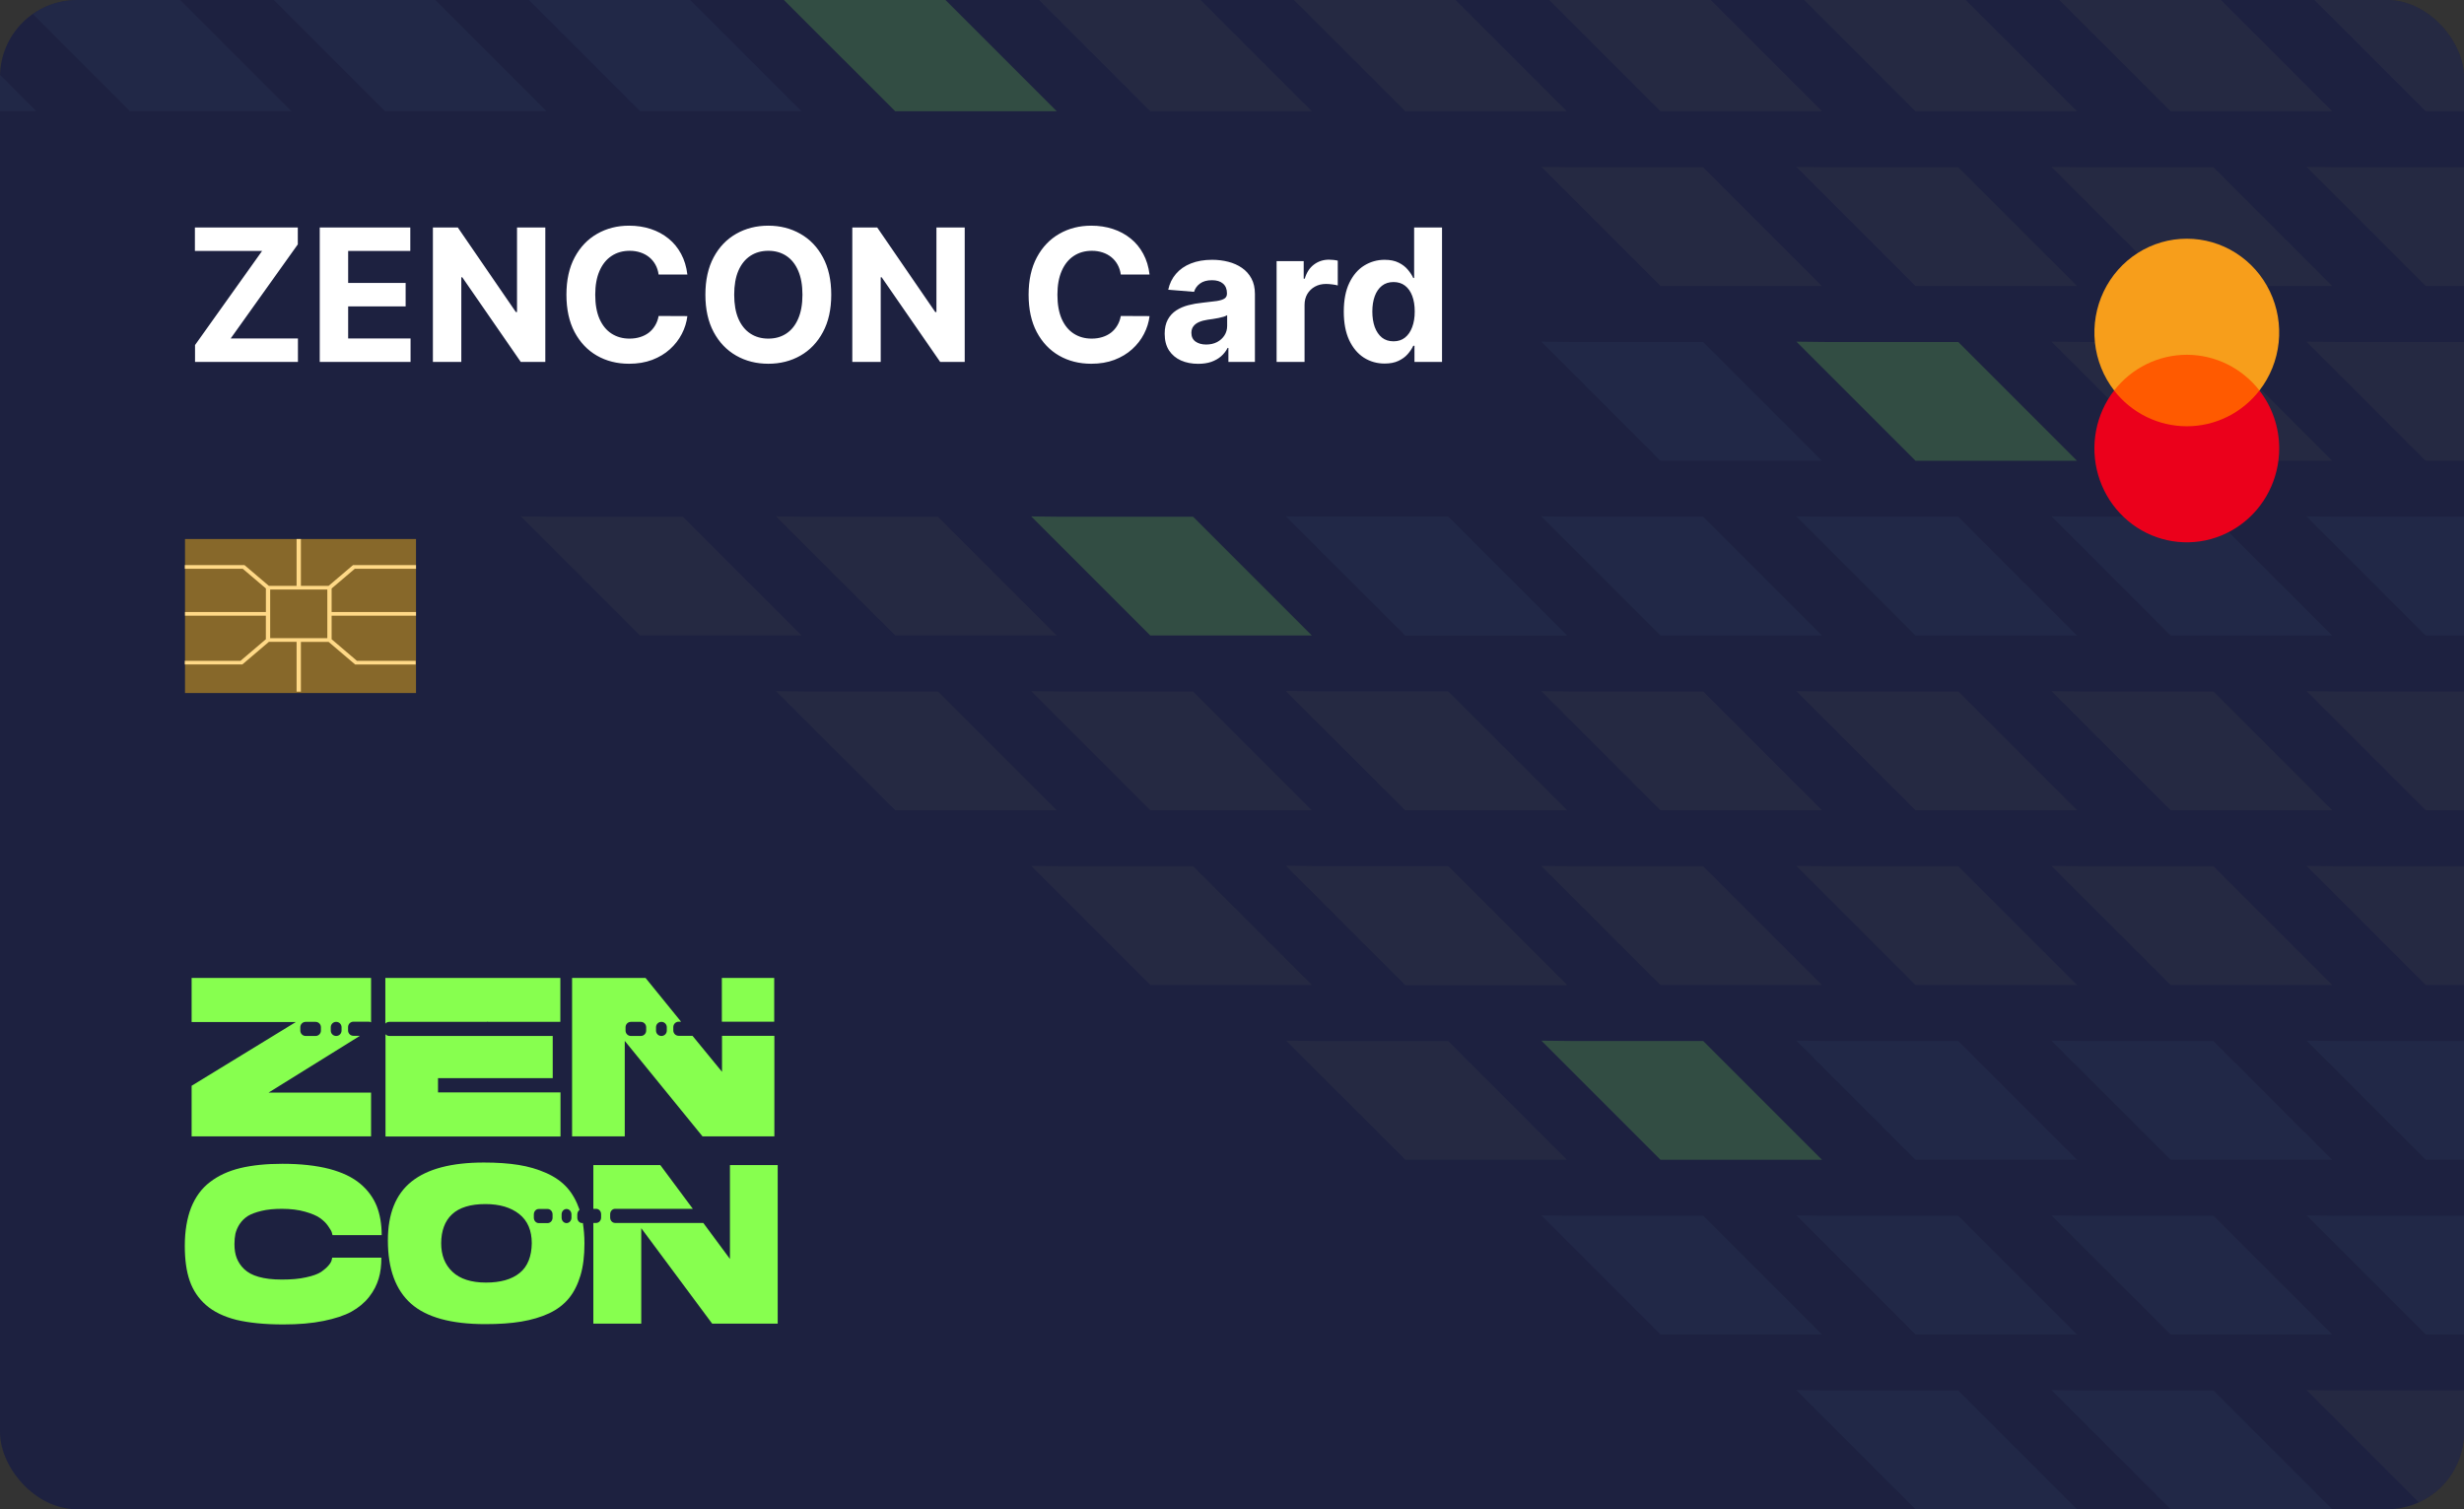<svg width="320" height="196" viewBox="0 0 320 196" fill="none" xmlns="http://www.w3.org/2000/svg">
<rect x="0" y="0" width="320" height="196" fill="#333333" stroke="none"/>
<g clip-path="url(#clip0_66_2444)">
<rect width="320" height="196" rx="10" fill="#1D2140"/>
<g style="mix-blend-mode:screen" opacity="0.2">
<path d="M237.163 180.578L233.301 180.535L248.764 195.998L269.738 195.998L254.318 180.578L237.163 180.578Z" fill="#324463"/>
<path d="M270.288 180.578L266.426 180.535L281.903 195.998L302.877 195.998L287.458 180.578L270.288 180.578Z" fill="#324463"/>
<path d="M303.41 180.578L299.563 180.535L315.026 195.998L336 195.998L320.58 180.578L303.41 180.578Z" fill="#47494D"/>
<path d="M204.04 157.884L200.178 157.841L215.641 173.304L236.615 173.304L221.196 157.884L204.04 157.884Z" fill="#324463"/>
<path d="M237.163 157.884L233.301 157.841L248.764 173.304L269.738 173.304L254.318 157.884L237.163 157.884Z" fill="#324463"/>
<path d="M270.288 157.884L266.426 157.841L281.903 173.304L302.877 173.304L287.458 157.884L270.288 157.884Z" fill="#324463"/>
<path d="M303.41 157.884L299.563 157.841L315.026 173.304L336 173.304L320.58 157.884L303.41 157.884Z" fill="#324463"/>
<path d="M170.914 135.19L167.038 135.147L182.515 150.61L203.49 150.61L188.07 135.19L170.914 135.19Z" fill="#47494D"/>
<path d="M204.04 135.19L200.178 135.147L215.641 150.61L236.615 150.61L221.196 135.19L204.04 135.19Z" fill="#87FF4F"/>
<path d="M237.163 135.19L233.301 135.147L248.764 150.61L269.738 150.61L254.318 135.19L237.163 135.19Z" fill="#324463"/>
<path d="M270.288 135.19L266.426 135.147L281.903 150.61L302.877 150.61L287.458 135.19L270.288 135.19Z" fill="#324463"/>
<path d="M303.41 135.19L299.563 135.147L315.026 150.61L336 150.61L320.58 135.19L303.41 135.19Z" fill="#324463"/>
<path d="M170.914 112.496L167.038 112.453L182.515 127.916L203.49 127.916L188.07 112.496L170.914 112.496Z" fill="#47494D"/>
<path d="M204.04 112.496L200.178 112.453L215.641 127.916L236.615 127.916L221.196 112.496L204.04 112.496Z" fill="#47494D"/>
<path d="M237.163 112.496L233.301 112.453L248.764 127.916L269.738 127.916L254.318 112.496L237.163 112.496Z" fill="#47494D"/>
<path d="M270.288 112.496L266.426 112.453L281.903 127.916L302.877 127.916L287.458 112.496L270.288 112.496Z" fill="#47494D"/>
<path d="M303.41 112.496L299.563 112.453L315.026 127.916L336 127.916L320.58 112.496L303.41 112.496Z" fill="#47494D"/>
<path d="M170.914 89.803L167.038 89.759L182.515 105.222L203.49 105.222L188.07 89.803L170.914 89.803Z" fill="#47494D"/>
<path d="M204.04 89.803L200.178 89.759L215.641 105.222L236.615 105.222L221.196 89.803L204.04 89.803Z" fill="#47494D"/>
<path d="M237.163 89.803L233.301 89.759L248.764 105.222L269.738 105.222L254.318 89.803L237.163 89.803Z" fill="#47494D"/>
<path d="M270.288 89.803L266.426 89.759L281.903 105.222L302.877 105.222L287.458 89.803L270.288 89.803Z" fill="#47494D"/>
<path d="M303.41 89.803L299.563 89.759L315.026 105.222L336 105.222L320.58 89.803L303.41 89.803Z" fill="#47494D"/>
<path d="M71.523 67.109L67.66 67.065L83.124 82.528L104.098 82.528L88.678 67.109L71.523 67.109Z" fill="#47494D"/>
<path d="M170.914 67.109L167.038 67.065L182.515 82.528L203.49 82.528L188.07 67.109L170.914 67.109Z" fill="#324463"/>
<path d="M204.04 67.109L200.178 67.065L215.641 82.528L236.615 82.528L221.196 67.109L204.04 67.109Z" fill="#324463"/>
<path d="M237.163 67.109L233.301 67.065L248.764 82.528L269.738 82.528L254.318 67.109L237.163 67.109Z" fill="#324463"/>
<path d="M270.288 67.109L266.426 67.065L281.903 82.528L302.877 82.528L287.458 67.109L270.288 67.109Z" fill="#324463"/>
<path d="M303.41 67.109L299.563 67.065L315.026 82.528L336 82.528L320.58 67.109L303.41 67.109Z" fill="#324463"/>
<path d="M204.04 44.414L200.178 44.371L215.641 59.834L236.615 59.834L221.196 44.414L204.04 44.414Z" fill="#324463"/>
<path d="M237.163 44.414L233.301 44.371L248.764 59.834L269.738 59.834L254.318 44.414L237.163 44.414Z" fill="#87FF4F"/>
<path d="M270.288 44.414L266.426 44.371L281.903 59.834L302.877 59.834L287.458 44.414L270.288 44.414Z" fill="#47494D"/>
<path d="M303.41 44.414L299.563 44.371L315.026 59.834L336 59.834L320.58 44.414L303.41 44.414Z" fill="#47494D"/>
<path d="M204.04 21.721L200.178 21.677L215.641 37.14L236.615 37.14L221.196 21.721L204.04 21.721Z" fill="#47494D"/>
<path d="M237.163 21.721L233.301 21.677L248.764 37.14L269.738 37.14L254.318 21.721L237.163 21.721Z" fill="#47494D"/>
<path d="M270.288 21.721L266.426 21.677L281.903 37.14L302.877 37.14L287.458 21.721L270.288 21.721Z" fill="#47494D"/>
<path d="M303.41 21.721L299.563 21.677L315.026 37.14L336 37.14L320.58 21.721L303.41 21.721Z" fill="#47494D"/>
<path d="M-27.863 -0.972L-32 5.277L-16.248 14.447L4.727 14.447L-10.693 -0.972L-27.863 -0.972Z" fill="#324463"/>
<path d="M5.263 -0.974L1.415 -1.017L16.878 14.446L37.852 14.446L22.433 -0.974L5.263 -0.974Z" fill="#324463"/>
<path d="M38.4 -0.974L34.538 -1.017L50.001 14.446L70.975 14.446L55.556 -0.974L38.4 -0.974Z" fill="#324463"/>
<path d="M71.523 -0.974L67.66 -1.017L83.124 14.446L104.098 14.446L88.678 -0.974L71.523 -0.974Z" fill="#324463"/>
<path d="M104.648 -0.974L100.786 -1.017L116.263 14.446L137.237 14.446L121.818 -0.974L104.648 -0.974Z" fill="#87FF4F"/>
<path d="M137.777 -0.974L133.929 -1.017L149.392 14.446L170.366 14.446L154.947 -0.974L137.777 -0.974Z" fill="#47494D"/>
<path d="M170.914 -0.974L167.038 -1.017L182.515 14.446L203.49 14.446L188.07 -0.974L170.914 -0.974Z" fill="#47494D"/>
<path d="M204.04 -0.974L200.178 -1.017L215.641 14.446L236.615 14.446L221.196 -0.974L204.04 -0.974Z" fill="#47494D"/>
<path d="M237.163 -0.974L233.301 -1.017L248.764 14.446L269.738 14.446L254.318 -0.974L237.163 -0.974Z" fill="#47494D"/>
<path d="M270.288 -0.974L266.426 -1.017L281.903 14.446L302.877 14.446L287.458 -0.974L270.288 -0.974Z" fill="#47494D"/>
<path d="M303.41 -0.974L299.563 -1.017L315.026 14.446L336 14.446L320.58 -0.974L303.41 -0.974Z" fill="#47494D"/>
<path d="M137.776 112.496L133.928 112.453L149.391 127.916L170.365 127.916L154.946 112.496L137.776 112.496Z" fill="#47494D"/>
<path d="M170.915 112.496L167.039 112.453L182.516 127.916L203.49 127.916L188.071 112.496L170.915 112.496Z" fill="#47494D"/>
<path d="M104.647 89.803L100.785 89.759L116.262 105.222L137.236 105.222L121.817 89.803L104.647 89.803Z" fill="#47494D"/>
<path d="M137.776 89.803L133.928 89.759L149.391 105.222L170.365 105.222L154.946 89.803L137.776 89.803Z" fill="#47494D"/>
<path d="M170.915 89.803L167.039 89.759L182.516 105.222L203.49 105.222L188.071 89.803L170.915 89.803Z" fill="#47494D"/>
<path d="M104.647 67.109L100.785 67.065L116.262 82.528L137.236 82.528L121.817 67.109L104.647 67.109Z" fill="#47494D"/>
<path d="M137.776 67.109L133.928 67.065L149.391 82.528L170.365 82.528L154.946 67.109L137.776 67.109Z" fill="#87FF4F"/>
<path d="M170.915 67.109L167.039 67.065L182.516 82.528L203.49 82.528L188.071 67.109L170.915 67.109Z" fill="#324463"/>
</g>
<path d="M25.329 47V44.81L34.04 32.588H25.312V29.546H38.676V31.736L29.957 43.957H38.693V47H25.329ZM41.525 47V29.546H53.286V32.588H45.215V36.747H52.681V39.79H45.215V43.957H53.32V47H41.525ZM70.82 29.546V47H67.632L60.038 36.014H59.91V47H56.22V29.546H59.459L66.993 40.523H67.146V29.546H70.82ZM89.269 35.656H85.536C85.468 35.173 85.329 34.744 85.119 34.369C84.908 33.989 84.638 33.665 84.309 33.398C83.979 33.131 83.599 32.926 83.167 32.784C82.741 32.642 82.278 32.571 81.778 32.571C80.874 32.571 80.087 32.795 79.417 33.244C78.746 33.688 78.227 34.335 77.857 35.188C77.488 36.034 77.303 37.062 77.303 38.273C77.303 39.517 77.488 40.562 77.857 41.409C78.232 42.256 78.755 42.895 79.425 43.327C80.096 43.758 80.871 43.974 81.752 43.974C82.246 43.974 82.704 43.909 83.124 43.778C83.55 43.648 83.928 43.457 84.258 43.207C84.587 42.952 84.86 42.642 85.076 42.278C85.298 41.915 85.451 41.5 85.536 41.034L89.269 41.051C89.173 41.852 88.931 42.625 88.545 43.369C88.164 44.108 87.65 44.77 87.002 45.355C86.36 45.935 85.593 46.395 84.701 46.736C83.815 47.071 82.812 47.239 81.692 47.239C80.136 47.239 78.744 46.886 77.516 46.182C76.295 45.477 75.329 44.457 74.619 43.122C73.914 41.787 73.562 40.17 73.562 38.273C73.562 36.369 73.92 34.75 74.636 33.415C75.352 32.08 76.323 31.062 77.55 30.364C78.778 29.659 80.158 29.307 81.692 29.307C82.704 29.307 83.641 29.449 84.505 29.733C85.374 30.017 86.144 30.432 86.815 30.977C87.485 31.517 88.031 32.179 88.451 32.963C88.877 33.747 89.15 34.645 89.269 35.656ZM107.955 38.273C107.955 40.176 107.594 41.795 106.873 43.131C106.157 44.466 105.18 45.486 103.941 46.19C102.708 46.889 101.322 47.239 99.782 47.239C98.231 47.239 96.839 46.886 95.606 46.182C94.373 45.477 93.398 44.457 92.683 43.122C91.967 41.787 91.609 40.17 91.609 38.273C91.609 36.369 91.967 34.75 92.683 33.415C93.398 32.08 94.373 31.062 95.606 30.364C96.839 29.659 98.231 29.307 99.782 29.307C101.322 29.307 102.708 29.659 103.941 30.364C105.18 31.062 106.157 32.08 106.873 33.415C107.594 34.75 107.955 36.369 107.955 38.273ZM104.214 38.273C104.214 37.04 104.029 36 103.66 35.153C103.296 34.307 102.782 33.665 102.117 33.227C101.452 32.79 100.674 32.571 99.782 32.571C98.89 32.571 98.112 32.79 97.447 33.227C96.782 33.665 96.265 34.307 95.896 35.153C95.532 36 95.35 37.04 95.35 38.273C95.35 39.506 95.532 40.545 95.896 41.392C96.265 42.239 96.782 42.881 97.447 43.318C98.112 43.756 98.89 43.974 99.782 43.974C100.674 43.974 101.452 43.756 102.117 43.318C102.782 42.881 103.296 42.239 103.66 41.392C104.029 40.545 104.214 39.506 104.214 38.273ZM125.288 29.546V47H122.101L114.507 36.014H114.379V47H110.689V29.546H113.928L121.462 40.523H121.615V29.546H125.288ZM149.293 35.656H145.56C145.491 35.173 145.352 34.744 145.142 34.369C144.932 33.989 144.662 33.665 144.332 33.398C144.003 33.131 143.622 32.926 143.19 32.784C142.764 32.642 142.301 32.571 141.801 32.571C140.898 32.571 140.111 32.795 139.44 33.244C138.77 33.688 138.25 34.335 137.881 35.188C137.511 36.034 137.327 37.062 137.327 38.273C137.327 39.517 137.511 40.562 137.881 41.409C138.256 42.256 138.778 42.895 139.449 43.327C140.119 43.758 140.895 43.974 141.776 43.974C142.27 43.974 142.727 43.909 143.148 43.778C143.574 43.648 143.952 43.457 144.281 43.207C144.611 42.952 144.884 42.642 145.099 42.278C145.321 41.915 145.474 41.5 145.56 41.034L149.293 41.051C149.196 41.852 148.955 42.625 148.568 43.369C148.188 44.108 147.673 44.77 147.026 45.355C146.384 45.935 145.616 46.395 144.724 46.736C143.838 47.071 142.835 47.239 141.716 47.239C140.159 47.239 138.767 46.886 137.54 46.182C136.318 45.477 135.352 44.457 134.642 43.122C133.938 41.787 133.585 40.17 133.585 38.273C133.585 36.369 133.943 34.75 134.659 33.415C135.375 32.08 136.347 31.062 137.574 30.364C138.801 29.659 140.182 29.307 141.716 29.307C142.727 29.307 143.665 29.449 144.528 29.733C145.398 30.017 146.168 30.432 146.838 30.977C147.509 31.517 148.054 32.179 148.474 32.963C148.901 33.747 149.173 34.645 149.293 35.656ZM155.604 47.247C154.768 47.247 154.024 47.102 153.371 46.812C152.717 46.517 152.2 46.082 151.82 45.508C151.445 44.929 151.257 44.207 151.257 43.344C151.257 42.617 151.391 42.006 151.658 41.511C151.925 41.017 152.288 40.619 152.749 40.318C153.209 40.017 153.732 39.79 154.317 39.636C154.908 39.483 155.527 39.375 156.175 39.312C156.936 39.233 157.55 39.159 158.016 39.091C158.482 39.017 158.82 38.909 159.03 38.767C159.24 38.625 159.345 38.415 159.345 38.136V38.085C159.345 37.545 159.175 37.128 158.834 36.832C158.499 36.537 158.021 36.389 157.402 36.389C156.749 36.389 156.229 36.534 155.842 36.824C155.456 37.108 155.2 37.466 155.075 37.898L151.717 37.625C151.888 36.83 152.223 36.142 152.723 35.562C153.223 34.977 153.868 34.528 154.658 34.216C155.453 33.898 156.374 33.739 157.419 33.739C158.146 33.739 158.842 33.824 159.507 33.994C160.178 34.165 160.771 34.429 161.288 34.787C161.811 35.145 162.223 35.605 162.524 36.168C162.825 36.724 162.976 37.392 162.976 38.17V47H159.533V45.185H159.43C159.22 45.594 158.939 45.955 158.587 46.267C158.234 46.574 157.811 46.815 157.317 46.992C156.822 47.162 156.251 47.247 155.604 47.247ZM156.643 44.742C157.178 44.742 157.649 44.636 158.058 44.426C158.467 44.21 158.788 43.92 159.021 43.557C159.254 43.193 159.371 42.781 159.371 42.321V40.932C159.257 41.006 159.101 41.074 158.902 41.136C158.709 41.193 158.49 41.247 158.246 41.298C158.001 41.344 157.757 41.386 157.513 41.426C157.268 41.46 157.047 41.492 156.848 41.52C156.422 41.582 156.05 41.682 155.732 41.818C155.413 41.955 155.166 42.139 154.99 42.372C154.814 42.599 154.726 42.883 154.726 43.224C154.726 43.719 154.905 44.097 155.263 44.358C155.626 44.614 156.087 44.742 156.643 44.742ZM165.793 47V33.909H169.312V36.193H169.449C169.688 35.381 170.088 34.767 170.651 34.352C171.213 33.932 171.861 33.722 172.594 33.722C172.776 33.722 172.972 33.733 173.182 33.756C173.392 33.778 173.577 33.81 173.736 33.849V37.071C173.565 37.02 173.33 36.974 173.028 36.935C172.727 36.895 172.452 36.875 172.202 36.875C171.668 36.875 171.19 36.992 170.77 37.224C170.355 37.452 170.026 37.77 169.781 38.179C169.543 38.588 169.423 39.06 169.423 39.594V47H165.793ZM179.827 47.213C178.833 47.213 177.933 46.957 177.126 46.446C176.325 45.929 175.688 45.17 175.217 44.17C174.751 43.165 174.518 41.932 174.518 40.472C174.518 38.972 174.759 37.724 175.242 36.73C175.725 35.73 176.367 34.983 177.168 34.489C177.975 33.989 178.859 33.739 179.819 33.739C180.552 33.739 181.163 33.864 181.651 34.114C182.146 34.358 182.543 34.665 182.844 35.034C183.151 35.398 183.384 35.756 183.543 36.108H183.654V29.546H187.276V47H183.697V44.903H183.543C183.373 45.267 183.131 45.628 182.819 45.986C182.512 46.338 182.112 46.631 181.617 46.864C181.129 47.097 180.532 47.213 179.827 47.213ZM180.978 44.324C181.563 44.324 182.058 44.165 182.461 43.847C182.87 43.523 183.183 43.071 183.398 42.492C183.62 41.912 183.731 41.233 183.731 40.455C183.731 39.676 183.623 39 183.407 38.426C183.191 37.852 182.879 37.409 182.469 37.097C182.06 36.784 181.563 36.628 180.978 36.628C180.381 36.628 179.879 36.79 179.469 37.114C179.06 37.438 178.751 37.886 178.54 38.46C178.33 39.034 178.225 39.699 178.225 40.455C178.225 41.216 178.33 41.889 178.54 42.474C178.756 43.054 179.066 43.508 179.469 43.838C179.879 44.162 180.381 44.324 180.978 44.324Z" fill="white"/>
<path d="M63.252 132.684C63.314 132.684 63.376 132.684 63.438 132.705H72.772V127H50.044V132.931C50.168 132.787 50.353 132.705 50.56 132.705H63.252V132.684Z" fill="#87FF4F"/>
<path d="M81.137 135.176L91.233 147.574H100.567V134.517H93.768V139.192L89.935 134.517H88.142C87.751 134.517 87.442 134.208 87.442 133.817V133.384C87.442 132.993 87.751 132.684 88.142 132.684H88.452L83.836 127H74.296V147.574H81.137V135.176ZM85.196 133.405C85.196 133.014 85.505 132.705 85.897 132.705C86.288 132.705 86.597 133.014 86.597 133.405V133.838C86.597 134.229 86.288 134.538 85.897 134.538C85.505 134.538 85.196 134.229 85.196 133.838V133.405ZM81.24 133.405C81.24 133.014 81.549 132.705 81.941 132.705H83.218C83.609 132.705 83.919 133.014 83.919 133.405V133.838C83.919 134.229 83.609 134.538 83.218 134.538H81.941C81.549 134.538 81.24 134.229 81.24 133.838V133.405Z" fill="#87FF4F"/>
<path d="M100.547 127H93.747V132.684H100.547V127Z" fill="#87FF4F"/>
<path d="M75.615 158.84C75.265 158.84 74.976 158.531 74.976 158.14V157.707C74.976 157.46 75.1 157.254 75.265 157.11C74.873 155.977 74.337 155.009 73.657 154.247C72.957 153.465 72.05 152.826 70.938 152.332C69.825 151.838 68.63 151.488 67.332 151.282C66.034 151.076 64.529 150.973 62.84 150.973C58.636 150.973 55.505 151.796 53.444 153.444C51.384 155.092 50.374 157.645 50.374 161.085C50.374 164.792 51.384 167.531 53.382 169.302C55.381 171.073 58.595 171.959 63.025 171.959C64.797 171.959 66.363 171.856 67.703 171.629C69.042 171.403 70.237 171.053 71.308 170.558C72.359 170.064 73.225 169.405 73.884 168.602C74.543 167.799 75.038 166.79 75.388 165.636C75.739 164.462 75.903 163.082 75.903 161.476C75.903 160.508 75.821 159.643 75.697 158.819H75.615V158.84ZM67.497 165.307C66.466 166.151 65.003 166.563 63.108 166.563C61.212 166.563 59.729 166.089 58.76 165.163C57.771 164.236 57.297 163 57.297 161.455C57.297 160.652 57.421 159.931 57.648 159.314C57.874 158.696 58.224 158.14 58.698 157.707C59.172 157.254 59.77 156.925 60.512 156.698C61.233 156.472 62.098 156.369 63.046 156.369C64.88 156.369 66.343 156.801 67.435 157.666C68.527 158.531 69.062 159.808 69.062 161.455C69.042 163.144 68.527 164.483 67.497 165.307ZM71.762 158.14C71.762 158.531 71.473 158.84 71.123 158.84H69.969C69.619 158.84 69.33 158.531 69.33 158.14V157.707C69.33 157.316 69.619 157.007 69.969 157.007H71.123C71.473 157.007 71.762 157.316 71.762 157.707V158.14ZM74.214 158.14C74.214 158.531 73.925 158.84 73.575 158.84C73.225 158.84 72.936 158.531 72.936 158.14V157.707C72.936 157.316 73.225 157.007 73.575 157.007C73.925 157.007 74.214 157.316 74.214 157.707V158.14Z" fill="#87FF4F"/>
<path d="M72.771 141.869H56.885V140.016H71.782V134.538H56.885H50.58C50.374 134.538 50.189 134.455 50.065 134.311V147.595H72.792V141.869H72.771Z" fill="#87FF4F"/>
<path d="M94.798 151.302V163.494L91.337 158.819H79.88C79.53 158.819 79.242 158.51 79.242 158.119V157.686C79.242 157.295 79.53 156.986 79.88 156.986H89.977L85.753 151.302H77.057V156.986H77.428C77.778 156.986 78.067 157.295 78.067 157.686V158.119C78.067 158.51 77.778 158.819 77.428 158.819H77.057V171.897H83.28V159.499L92.49 171.897H101V151.302H94.798Z" fill="#87FF4F"/>
<path d="M48.19 147.574V141.89H34.88L46.748 134.517H45.903C45.512 134.517 45.203 134.208 45.203 133.817V133.384C45.203 132.993 45.512 132.684 45.903 132.684H47.881C47.984 132.684 48.108 132.705 48.19 132.767V127H24.886V132.725H38.424L24.886 141.005V147.574H25.278H48.19ZM42.957 133.405C42.957 133.014 43.266 132.705 43.657 132.705C44.049 132.705 44.358 133.014 44.358 133.405V133.838C44.358 134.229 44.049 134.538 43.657 134.538C43.266 134.538 42.957 134.229 42.957 133.838V133.405ZM39.001 133.405C39.001 133.014 39.31 132.705 39.701 132.705H40.978C41.37 132.705 41.679 133.014 41.679 133.405V133.838C41.679 134.229 41.37 134.538 40.978 134.538H39.701C39.31 134.538 39.001 134.229 39.001 133.838V133.405Z" fill="#87FF4F"/>
<path d="M31.109 158.984C31.377 158.572 31.727 158.222 32.16 157.934C32.592 157.666 33.19 157.439 33.952 157.254C34.715 157.069 35.6 156.986 36.61 156.986C37.743 156.986 38.753 157.11 39.618 157.357C40.484 157.604 41.123 157.872 41.555 158.181C41.988 158.49 42.338 158.819 42.606 159.21C42.874 159.602 43.039 159.869 43.08 160.014C43.121 160.178 43.162 160.302 43.183 160.405H49.571C49.571 158.963 49.344 157.686 48.911 156.595C48.458 155.503 47.757 154.535 46.768 153.712C45.779 152.888 44.461 152.249 42.75 151.796C41.061 151.364 39.041 151.137 36.672 151.137C34.57 151.137 32.757 151.323 31.212 151.693C29.687 152.064 28.368 152.661 27.276 153.506C26.184 154.329 25.381 155.442 24.824 156.821C24.288 158.201 24 159.849 24 161.785C24 163.577 24.206 165.101 24.639 166.336C25.071 167.572 25.772 168.622 26.761 169.487C27.75 170.352 29.069 170.991 30.697 171.403C32.345 171.794 34.364 172 36.796 172C38.774 172 40.504 171.856 42.009 171.547C43.513 171.238 44.728 170.847 45.656 170.332C46.583 169.817 47.345 169.178 47.943 168.416C48.54 167.654 48.932 166.872 49.179 166.048C49.426 165.224 49.529 164.339 49.529 163.329H43.142L43.08 163.618C43.039 163.824 42.915 164.05 42.668 164.339C42.421 164.627 42.112 164.895 41.7 165.183C41.287 165.451 40.628 165.698 39.742 165.883C38.856 166.089 37.805 166.172 36.59 166.172C35.374 166.172 34.405 166.048 33.602 165.821C32.778 165.595 32.16 165.245 31.706 164.812C31.253 164.38 30.944 163.885 30.738 163.371C30.532 162.835 30.449 162.238 30.449 161.558C30.449 161.064 30.491 160.631 30.573 160.22C30.676 159.808 30.841 159.396 31.109 158.984Z" fill="#87FF4F"/>
<rect x="24.027" y="70" width="30" height="20" fill="#87682A"/>
<path d="M54.027 79.959V79.482H43.069V76.423L46.078 73.864H54.027V73.386H45.847L42.673 76.086H39.078V70H38.518V76.086H34.923L31.75 73.386H24.004V73.862H31.524L34.532 76.422V79.481H24.027V79.957H34.527V83.016L31.237 85.816H24V86.293H31.469L34.923 83.353H38.518V89.823H39.078V83.36H42.673L46.127 86.299H53.984V85.822H46.36L43.069 83.017V79.959H54.027ZM35.087 82.878V76.563H42.509V82.877L35.087 82.878Z" fill="#FFD987"/>
<path d="M274.571 45.571V55.857H293.428V45.571H274.571Z" fill="#FF5A00"/>
<path d="M283.994 55.357C282.178 55.356 280.386 54.938 278.752 54.134C277.118 53.33 275.683 52.161 274.557 50.714C273.377 52.243 272.574 54.036 272.214 55.945C271.854 57.853 271.949 59.821 272.49 61.684C273.03 63.548 274.001 65.253 275.322 66.658C276.643 68.063 278.275 69.127 280.083 69.761C281.89 70.395 283.821 70.581 285.713 70.304C287.606 70.026 289.406 69.293 290.963 68.166C292.521 67.039 293.79 65.55 294.666 63.823C295.543 62.096 296 60.181 296 58.239C296.002 55.508 295.097 52.857 293.432 50.714C292.308 52.164 290.874 53.336 289.239 54.14C287.604 54.944 285.811 55.36 283.994 55.357" fill="#EB001B"/>
<path d="M284 31C286.251 30.997 288.457 31.639 290.366 32.852C292.275 34.064 293.809 35.798 294.793 37.855C295.777 39.912 296.172 42.209 295.931 44.483C295.691 46.757 294.825 48.916 293.433 50.714C292.307 49.267 290.874 48.098 289.24 47.294C287.607 46.491 285.815 46.073 284 46.073C282.185 46.073 280.393 46.491 278.76 47.294C277.126 48.098 275.693 49.267 274.567 50.714C273.175 48.916 272.309 46.757 272.069 44.483C271.828 42.209 272.223 39.912 273.207 37.855C274.191 35.798 275.725 34.064 277.634 32.852C279.543 31.639 281.749 30.997 284 31" fill="#F79E1B"/>
</g>
<defs>
<clipPath id="clip0_66_2444">
<rect width="320" height="196" rx="10" fill="white"/>
</clipPath>
</defs>
</svg>
